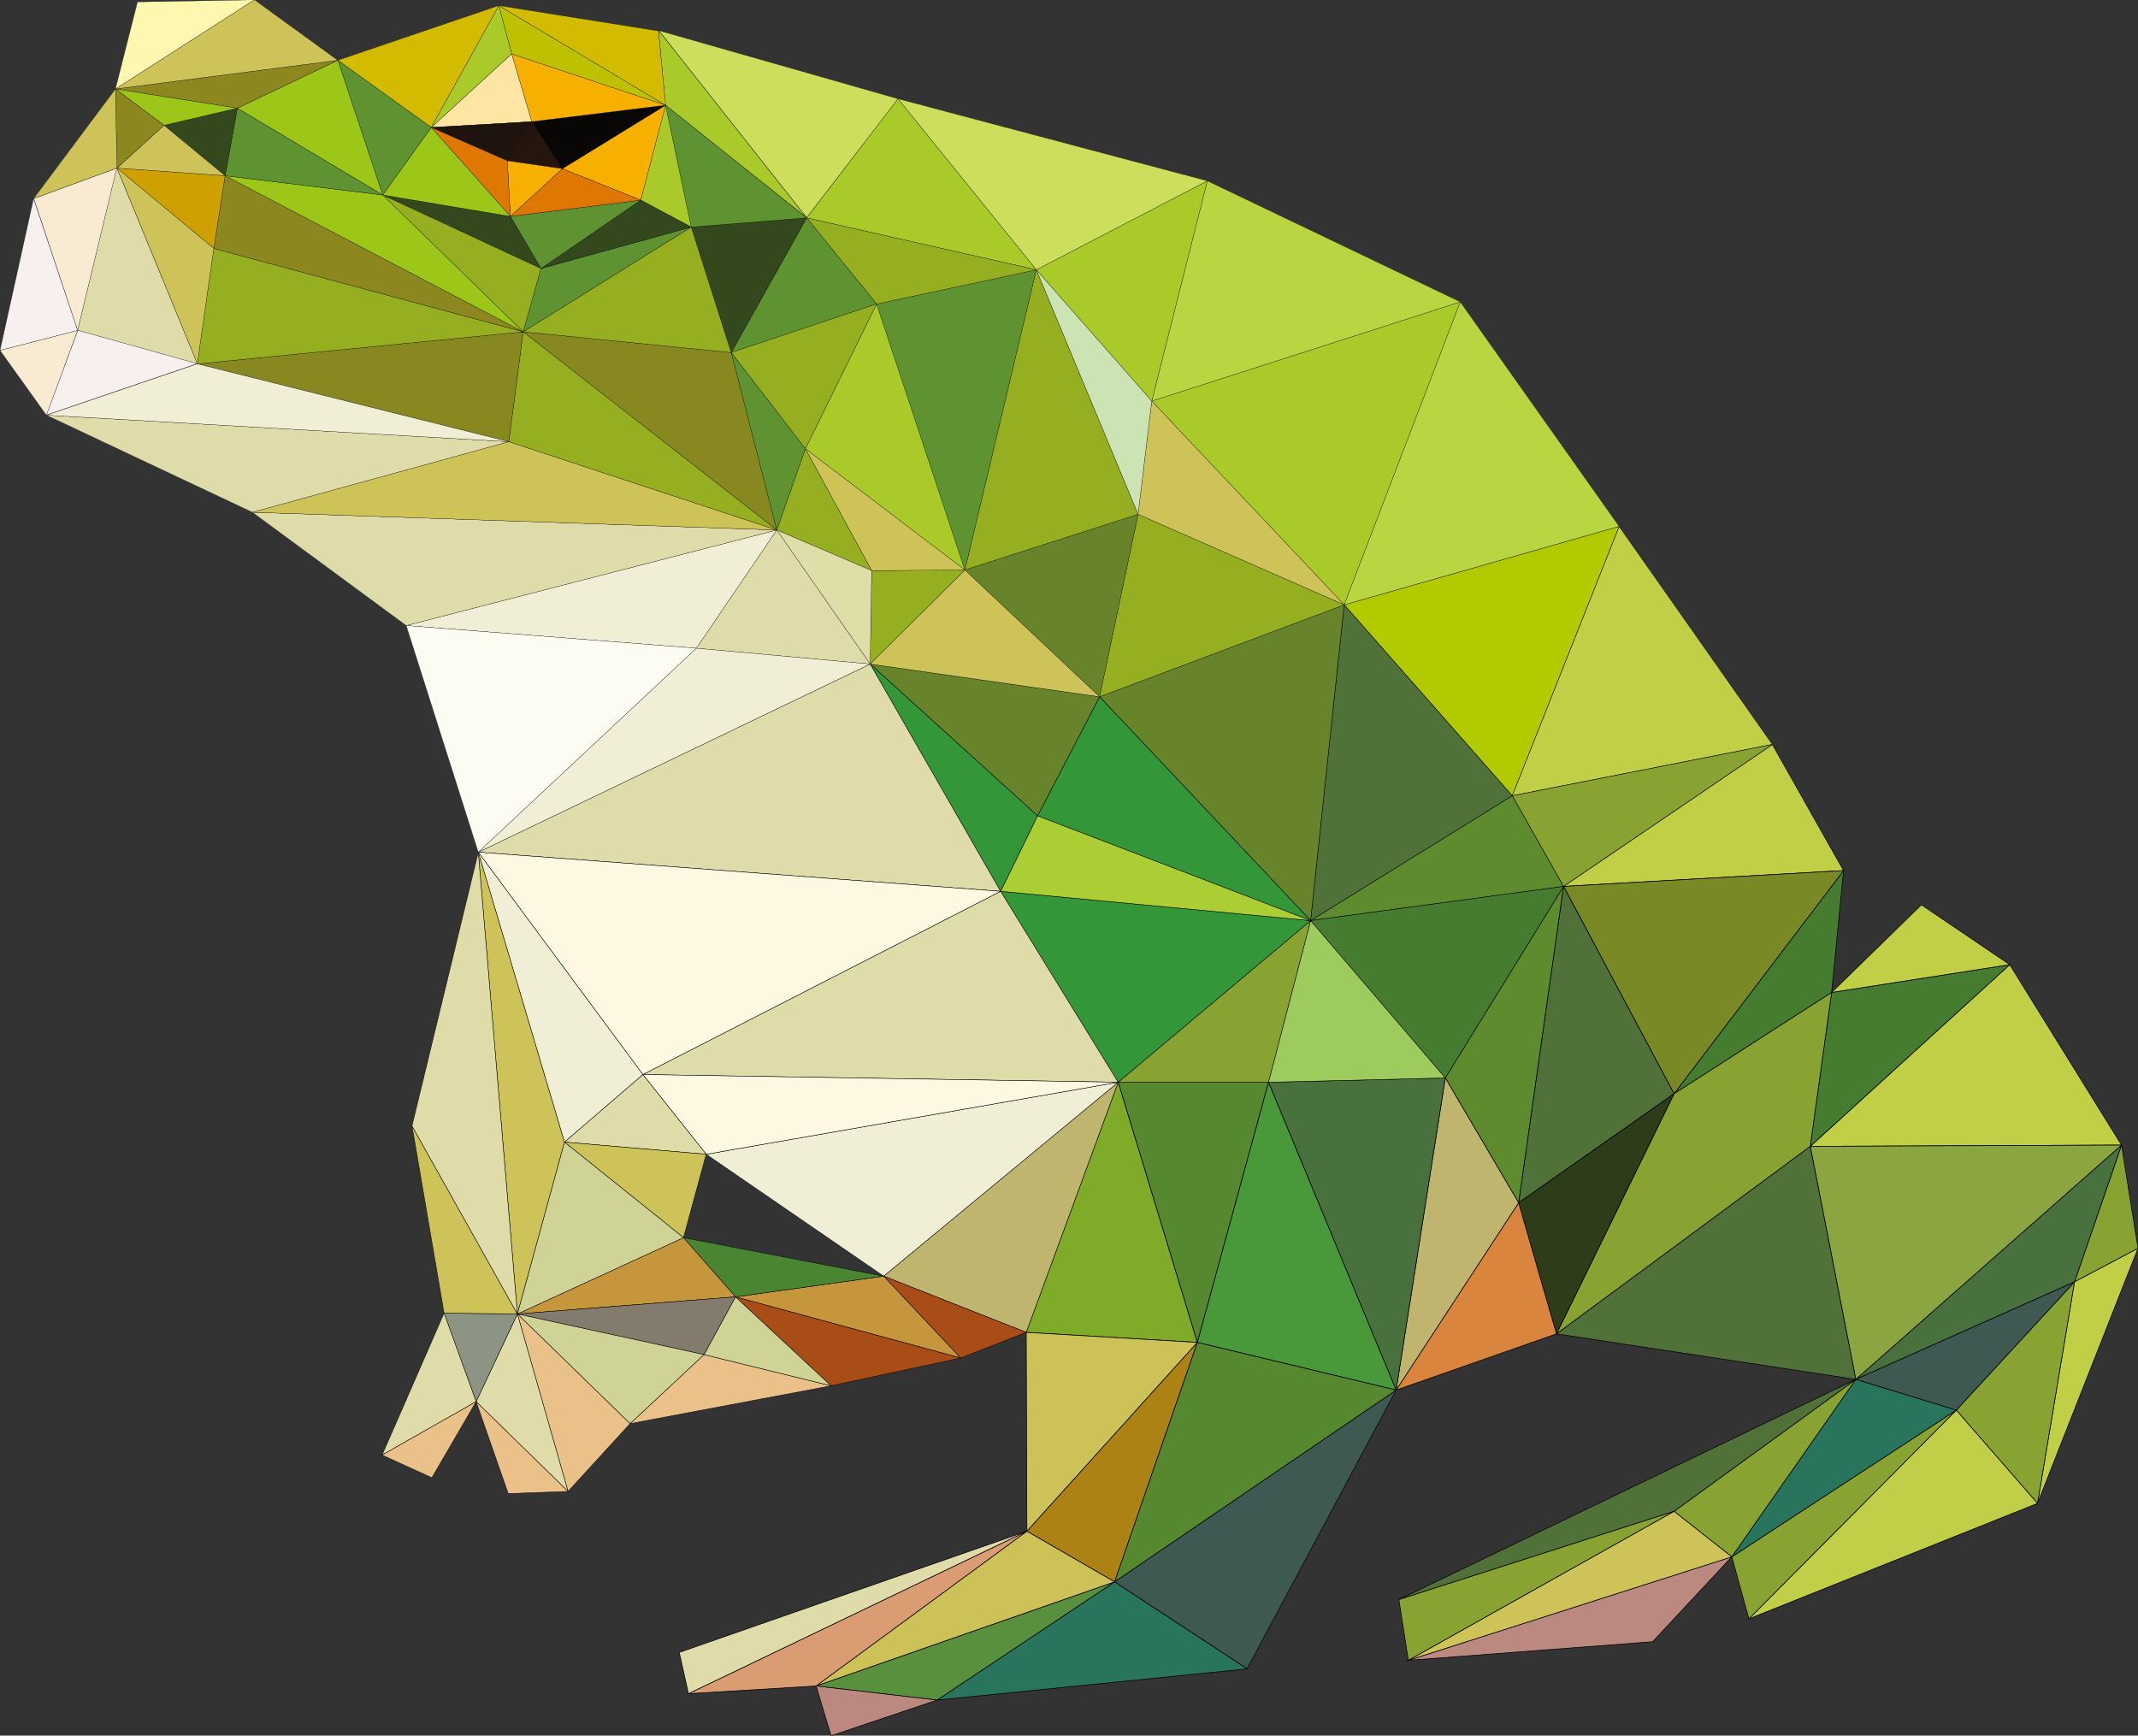 <?xml version="1.0" encoding="utf-8"?>
<!-- Generator: Adobe Illustrator 24.1.0, SVG Export Plug-In . SVG Version: 6.00 Build 0)  -->
<svg version="1.1" baseProfile="tiny" id="Layer_1" xmlns="http://www.w3.org/2000/svg" xmlns:xlink="http://www.w3.org/1999/xlink"
	 x="0px" y="0px" viewBox="0 0 1000 811.8" xml:space="preserve">
<rect x="0" y="0" width="1000" height="811.8" fill="#333333" stroke="none"/>
<g>
	<g>
		<polygon fill="#88A331" stroke="#000000" stroke-width="0.3" stroke-miterlimit="10" points="1000,583.9 992.3,535.6 970.3,599.6 
					"/>
		<polygon fill="#C1CF47" stroke="#000000" stroke-width="0.3" stroke-miterlimit="10" points="970.3,599.6 953,703.2 1000,583.9 		
			"/>
		<polygon fill="#C1CF47" stroke="#000000" stroke-width="0.3" stroke-miterlimit="10" points="992.3,535.6 940,451.2 846.7,536.2 
					"/>
		<polygon fill="#49713E" stroke="#000000" stroke-width="0.3" stroke-miterlimit="10" points="992.3,535.6 868,645.2 970.3,599.6 
					"/>
		<polygon fill="#8BA540" stroke="#000000" stroke-width="0.3" stroke-miterlimit="10" points="846.7,536.2 868,645.2 992.3,535.6 
					"/>
		<polygon fill="#88A331" stroke="#000000" stroke-width="0.3" stroke-miterlimit="10" points="915,659.6 953,703.2 970.3,599.6 		
			"/>
		<polygon fill="#3E5951" stroke="#000000" stroke-width="0.3" stroke-miterlimit="10" points="970.3,599.6 868,645.2 915,659.6 		
			"/>
		<polygon fill="#C1CF48" stroke="#000000" stroke-width="0.3" stroke-miterlimit="10" points="818,757.2 953,703.2 915,659.6 		"/>
		<polygon fill="#467C2F" stroke="#000000" stroke-width="0.3" stroke-miterlimit="10" points="940,451.2 856.7,464.2 846.7,536.2 
					"/>
		<polygon fill="#C1CF47" stroke="#000000" stroke-width="0.3" stroke-miterlimit="10" points="898.7,423.2 856.7,464.2 940,451.2 
					"/>
		<polygon fill="#88A331" stroke="#000000" stroke-width="0.3" stroke-miterlimit="10" points="810,728.2 818,757.2 915,659.6 		"/>
		<polygon fill="#29745D" stroke="#000000" stroke-width="0.3" stroke-miterlimit="10" points="868,645.2 810,728.2 915,659.6 		"/>
		<polygon fill="#507138" stroke="#000000" stroke-width="0.3" stroke-miterlimit="10" points="728,623.9 868,645.2 846.7,536.2 		
			"/>
		<polygon fill="#88A331" stroke="#000000" stroke-width="0.3" stroke-miterlimit="10" points="783,706.9 810,728.2 868,645.2 		"/>
		<polygon fill="#507138" stroke="#000000" stroke-width="0.3" stroke-miterlimit="10" points="868,645.2 654.3,748.2 783,706.9 		
			"/>
		<polygon fill="#C1CF47" stroke="#000000" stroke-width="0.3" stroke-miterlimit="10" points="862.3,407.2 829,348.2 731.3,414.6 
					"/>
		<polygon fill="#467C2F" stroke="#000000" stroke-width="0.3" stroke-miterlimit="10" points="856.7,464.2 862.3,407.2 783,511.6 
					"/>
		<polygon fill="#798926" stroke="#000000" stroke-width="0.3" stroke-miterlimit="10" points="783,511.6 862.3,407.2 731.3,414.6 
					"/>
		<polygon fill="#88A331" stroke="#000000" stroke-width="0.3" stroke-miterlimit="10" points="856.7,464.2 783,511.6 728,623.9 
			846.7,536.2 		"/>
		<polygon fill="#BB8980" stroke="#000000" stroke-width="0.3" stroke-miterlimit="10" points="773,767.9 810,728.2 658.7,776.6 		
			"/>
		<polygon fill="#CDC358" stroke="#000000" stroke-width="0.3" stroke-miterlimit="10" points="658.7,776.6 810,728.2 783,706.9 		
			"/>
		<polygon fill="#507138" stroke="#000000" stroke-width="0.3" stroke-miterlimit="10" points="710.3,562.6 783,511.6 731.3,414.6 
					"/>
		<polygon fill="#2D3D19" stroke="#000000" stroke-width="0.3" stroke-miterlimit="10" points="710.3,562.6 728,623.9 783,511.6 		
			"/>
		<polygon fill="#88A331" stroke="#000000" stroke-width="0.3" stroke-miterlimit="10" points="654.3,748.2 658.7,776.6 783,706.9 
					"/>
		<polygon fill="#5D8B2E" stroke="#000000" stroke-width="0.3" stroke-miterlimit="10" points="676,504.2 710.3,562.6 731.3,414.6 
					"/>
		<polygon fill="#DA853D" stroke="#000000" stroke-width="0.3" stroke-miterlimit="10" points="653,650.2 728,623.9 710.3,562.6 		
			"/>
		<polygon fill="#C0B56F" stroke="#000000" stroke-width="0.3" stroke-miterlimit="10" points="676,504.2 653,650.2 710.3,562.6 		
			"/>
		<polygon fill="#49713E" stroke="#000000" stroke-width="0.3" stroke-miterlimit="10" points="593.3,506.2 653,650.2 676,504.2 		
			"/>
		<polygon fill="#49993A" stroke="#000000" stroke-width="0.3" stroke-miterlimit="10" points="560,627.9 653,650.2 593.3,506.2 		
			"/>
		<polygon fill="#3E5951" stroke="#000000" stroke-width="0.3" stroke-miterlimit="10" points="583.3,780.6 653,650.2 521.3,739.9 
					"/>
		<polygon fill="#56882F" stroke="#000000" stroke-width="0.3" stroke-miterlimit="10" points="521.3,739.9 653,650.2 560,627.9 		
			"/>
		<polygon fill="#56882F" stroke="#000000" stroke-width="0.3" stroke-miterlimit="10" points="560,627.9 593.3,506.2 523,506.2 		
			"/>
		<polygon fill="#29745D" stroke="#000000" stroke-width="0.3" stroke-miterlimit="10" points="438.3,795.2 583.3,780.6 
			521.3,739.9 		"/>
		<polygon fill="#7FAB29" stroke="#000000" stroke-width="0.3" stroke-miterlimit="10" points="523,506.2 480,623.2 560,627.9 		"/>
		<polygon fill="#AD8214" stroke="#000000" stroke-width="0.3" stroke-miterlimit="10" points="560,627.9 480.3,716.2 521.3,739.9 
					"/>
		<polygon fill="#CDC257" stroke="#000000" stroke-width="0.3" stroke-miterlimit="10" points="480,623.2 480.3,716.2 560,627.9 		
			"/>
		<polygon fill="#59903E" stroke="#000000" stroke-width="0.3" stroke-miterlimit="10" points="381.7,788.6 438.3,795.2 
			521.3,739.9 		"/>
		<polygon fill="#CDC257" stroke="#000000" stroke-width="0.3" stroke-miterlimit="10" points="480.3,716.2 381.7,788.6 
			521.3,739.9 		"/>
		<polygon fill="#DA9C72" stroke="#000000" stroke-width="0.3" stroke-miterlimit="10" points="322,792.2 381.7,788.6 480.3,716.2 
					"/>
		<polygon fill="#DFDCA9" stroke="#000000" stroke-width="0.3" stroke-miterlimit="10" points="317.7,772.9 322,792.2 480.3,716.2 
					"/>
		<polygon fill="#BB8980" stroke="#000000" stroke-width="0.3" stroke-miterlimit="10" points="388.7,811.9 438.3,795.2 
			381.7,788.6 		"/>
	</g>
	<g>
		<polygon fill="#C1CF47" stroke="#000000" stroke-width="0.2" stroke-miterlimit="10" points="829,348.2 757.3,246.2 707.3,372.2 
					"/>
		<polygon fill="#88A331" stroke="#000000" stroke-width="0.2" stroke-miterlimit="10" points="731.3,414.6 829,348.2 707.3,372.2 
					"/>
		<polygon fill="#B2CA00" stroke="#000000" stroke-width="0.2" stroke-miterlimit="10" points="707.3,372.2 757.3,246.2 
			628.7,282.9 		"/>
		<polygon fill="#5D8B2E" stroke="#000000" stroke-width="0.2" stroke-miterlimit="10" points="731.3,414.6 707.3,372.2 613,430.6 
					"/>
		<polygon fill="#467C2F" stroke="#000000" stroke-width="0.2" stroke-miterlimit="10" points="613,430.6 676,504.2 731.3,414.6 		
			"/>
		<polygon fill="#507138" stroke="#000000" stroke-width="0.2" stroke-miterlimit="10" points="707.3,372.2 628.7,282.9 613,430.6 
					"/>
		<polygon fill="#9DCB5D" stroke="#000000" stroke-width="0.2" stroke-miterlimit="10" points="593.3,506.2 676,504.2 613,430.6 		
			"/>
		<polygon fill="#67842A" stroke="#000000" stroke-width="0.2" stroke-miterlimit="10" points="613,430.6 628.7,282.9 514.3,325.9 
					"/>
		<polygon fill="#339638" stroke="#000000" stroke-width="0.2" stroke-miterlimit="10" points="485.3,381.6 613,430.6 514.3,325.9 
					"/>
		<polygon fill="#88A331" stroke="#000000" stroke-width="0.2" stroke-miterlimit="10" points="523,506.2 593.3,506.2 613,430.6 		
			"/>
		<polygon fill="#339638" stroke="#000000" stroke-width="0.2" stroke-miterlimit="10" points="468,416.9 523,506.2 613,430.6 		"/>
		<polygon fill="#ABCE34" stroke="#000000" stroke-width="0.2" stroke-miterlimit="10" points="485.3,381.6 468,416.9 613,430.6 		
			"/>
		<polygon fill="#DFDCA9" stroke="#000000" stroke-width="0.2" stroke-miterlimit="10" points="300.7,502.6 523,506.2 468,416.9 		
			"/>
		<polygon fill="#C0B56F" stroke="#000000" stroke-width="0.2" stroke-miterlimit="10" points="413.3,596.9 480,623.2 523,506.2 		
			"/>
		<polygon fill="#F1EED6" stroke="#000000" stroke-width="0.2" stroke-miterlimit="10" points="413.3,596.9 523,506.2 330.3,539.9 
					"/>
		<polygon fill="#FEF8E3" stroke="#000000" stroke-width="0.2" stroke-miterlimit="10" points="330.3,539.9 523,506.2 300.7,502.6 
					"/>
		<polygon fill="#67842A" stroke="#000000" stroke-width="0.2" stroke-miterlimit="10" points="514.3,325.9 407,310.6 485.3,381.6 
					"/>
		<polygon fill="#339638" stroke="#000000" stroke-width="0.2" stroke-miterlimit="10" points="407,310.6 468,416.9 485.3,381.6 		
			"/>
		<polygon fill="#A84D16" stroke="#000000" stroke-width="0.2" stroke-miterlimit="10" points="449.3,635.2 480,623.2 413.3,596.9 
					"/>
		<polygon fill="#DFDCA9" stroke="#000000" stroke-width="0.2" stroke-miterlimit="10" points="407,310.6 223.7,398.6 468,416.9 		
			"/>
		<polygon fill="#FEF8E3" stroke="#000000" stroke-width="0.2" stroke-miterlimit="10" points="468,416.9 223.7,398.6 300.7,502.6 
					"/>
		<polygon fill="#C6963C" stroke="#000000" stroke-width="0.2" stroke-miterlimit="10" points="344,606.6 449.3,635.2 413.3,596.9 
					"/>
		<polygon fill="#A84D16" stroke="#000000" stroke-width="0.2" stroke-miterlimit="10" points="388.7,648.2 449.3,635.2 344,606.6 
					"/>
		<polygon fill="#4A8631" stroke="#000000" stroke-width="0.2" stroke-miterlimit="10" points="344,606.6 413.3,596.9 319.7,578.9 
					"/>
		<polygon fill="#E9C189" stroke="#000000" stroke-width="0.2" stroke-miterlimit="10" points="294.7,665.9 388.7,648.2 
			329.3,633.6 		"/>
		<polygon fill="#CFD396" stroke="#000000" stroke-width="0.2" stroke-miterlimit="10" points="329.3,633.6 388.7,648.2 344,606.6 
					"/>
		<polygon fill="#C6963C" stroke="#000000" stroke-width="0.2" stroke-miterlimit="10" points="242,614.6 344,606.6 319.7,578.9 		
			"/>
		<polygon fill="#837B6E" stroke="#000000" stroke-width="0.2" stroke-miterlimit="10" points="329.3,633.6 344,606.6 242,614.6 		
			"/>
		<polygon fill="#DFDCA9" stroke="#000000" stroke-width="0.2" stroke-miterlimit="10" points="300.7,502.6 264,534.2 330.3,539.9 
					"/>
		<polygon fill="#CDC358" stroke="#000000" stroke-width="0.2" stroke-miterlimit="10" points="330.3,539.9 264,534.2 319.7,578.9 
					"/>
		<polygon fill="#CFD396" stroke="#000000" stroke-width="0.2" stroke-miterlimit="10" points="242,614.6 294.7,665.9 329.3,633.6 
					"/>
		<polygon fill="#CFD396" stroke="#000000" stroke-width="0.2" stroke-miterlimit="10" points="264,534.2 242,614.6 242,614.6 
			319.7,578.9 		"/>
		<polygon fill="#F1EED6" stroke="#000000" stroke-width="0.2" stroke-miterlimit="10" points="300.7,502.6 223.7,398.6 264,534.2 
					"/>
		<polygon fill="#E9C189" stroke="#000000" stroke-width="0.2" stroke-miterlimit="10" points="265.7,697.6 294.7,665.9 242,614.6 
					"/>
		<polygon fill="#DFDCA9" stroke="#000000" stroke-width="0.2" stroke-miterlimit="10" points="222.7,655.6 265.7,697.6 242,614.6 
					"/>
		<polygon fill="#E9C189" stroke="#000000" stroke-width="0.2" stroke-miterlimit="10" points="237.7,698.6 265.7,697.6 
			222.7,655.6 		"/>
		<polygon fill="#CDC358" stroke="#000000" stroke-width="0.2" stroke-miterlimit="10" points="264,534.2 223.7,398.6 242,614.5 		
			"/>
		<polygon fill="#8E9483" stroke="#000000" stroke-width="0.2" stroke-miterlimit="10" points="207.7,614.2 222.7,655.6 242,614.6 
					"/>
		<polygon fill="#CDC358" stroke="#000000" stroke-width="0.2" stroke-miterlimit="10" points="242,614.6 192.7,526.6 207.7,614.2 
					"/>
		<polygon fill="#DFDCA9" stroke="#000000" stroke-width="0.2" stroke-miterlimit="10" points="223.7,398.6 192.7,526.6 242,614.6 
					"/>
		<polygon fill="#DFDCA9" stroke="#000000" stroke-width="0.2" stroke-miterlimit="10" points="178.7,680.6 222.7,655.6 
			207.7,614.2 		"/>
		<polygon fill="#E9C189" stroke="#000000" stroke-width="0.2" stroke-miterlimit="10" points="202,691.2 222.7,655.6 178.7,680.6 
					"/>
	</g>
	<g>
		<polygon fill="#BAD542" stroke="#000000" stroke-width="0.1" stroke-miterlimit="10" points="757.3,246.2 683,141.2 628.7,282.9 
					"/>
		<polygon fill="#AACA29" stroke="#000000" stroke-width="0.1" stroke-miterlimit="10" points="628.7,282.9 683,141.2 538.7,187.6 
					"/>
		<polygon fill="#BAD542" stroke="#000000" stroke-width="0.1" stroke-miterlimit="10" points="683,141.2 564.7,84.6 538.7,187.6 		
			"/>
		<polygon fill="#CDC358" stroke="#000000" stroke-width="0.1" stroke-miterlimit="10" points="628.7,282.9 538.7,187.6 
			532.3,240.6 		"/>
		<polygon fill="#96AF20" stroke="#000000" stroke-width="0.1" stroke-miterlimit="10" points="514.3,325.9 628.7,282.9 
			532.3,240.6 		"/>
		<polygon fill="#AACA29" stroke="#000000" stroke-width="0.1" stroke-miterlimit="10" points="538.7,187.6 564.7,84.6 484.7,126.2 
					"/>
		<polygon fill="#CDDD5C" stroke="#000000" stroke-width="0.1" stroke-miterlimit="10" points="564.7,84.6 420,46.2 484.7,126.2 		
			"/>
		<polygon fill="#CCE3B4" stroke="#000000" stroke-width="0.1" stroke-miterlimit="10" points="538.7,187.6 484.7,126.2 
			532.3,240.6 		"/>
		<polygon fill="#96AF20" stroke="#000000" stroke-width="0.1" stroke-miterlimit="10" points="532.3,240.6 484.7,126.2 
			451.3,266.6 		"/>
		<polygon fill="#67842A" stroke="#000000" stroke-width="0.1" stroke-miterlimit="10" points="451.3,266.6 514.3,325.9 
			532.3,240.6 		"/>
		<polygon fill="#CDC358" stroke="#000000" stroke-width="0.1" stroke-miterlimit="10" points="451.3,266.6 407,310.6 514.3,325.9 
					"/>
		<polygon fill="#AACA29" stroke="#000000" stroke-width="0.1" stroke-miterlimit="10" points="484.7,126.2 420,46.2 377.3,101.9 		
			"/>
		<polygon fill="#5F9230" stroke="#000000" stroke-width="0.1" stroke-miterlimit="10" points="451.3,266.6 484.7,126.2 410,142.2 
					"/>
		<polygon fill="#96AF20" stroke="#000000" stroke-width="0.1" stroke-miterlimit="10" points="484.7,126.2 377.3,101.9 410,142.2 
					"/>
		<polygon fill="#AACA29" stroke="#000000" stroke-width="0.1" stroke-miterlimit="10" points="376.7,209.9 451.3,266.6 410,142.2 
					"/>
		<polygon fill="#96AF20" stroke="#000000" stroke-width="0.1" stroke-miterlimit="10" points="407.7,266.9 407,310.6 451.3,266.6 
					"/>
		<polygon fill="#CDC357" stroke="#000000" stroke-width="0.1" stroke-miterlimit="10" points="407.7,266.9 451.3,266.6 
			376.7,209.9 		"/>
		<polygon fill="#CDDD5C" stroke="#000000" stroke-width="0.1" stroke-miterlimit="10" points="420,46.2 308.2,14.3 377.3,101.8 		
			"/>
		<polygon fill="#5F9230" stroke="#000000" stroke-width="0.1" stroke-miterlimit="10" points="410,142.2 377.3,101.9 342,164.9 		
			"/>
		<polygon fill="#96AF20" stroke="#000000" stroke-width="0.1" stroke-miterlimit="10" points="342,164.9 376.7,209.9 410,142.2 		
			"/>
		<polygon fill="#96AF20" stroke="#000000" stroke-width="0.1" stroke-miterlimit="10" points="376.7,209.9 363.3,247.9 
			407.7,266.9 		"/>
		<polygon fill="#DFDEA8" stroke="#000000" stroke-width="0.1" stroke-miterlimit="10" points="363.3,247.9 407,310.6 407.7,266.9 
					"/>
		<polygon fill="#DFDCA9" stroke="#000000" stroke-width="0.1" stroke-miterlimit="10" points="325.7,303.2 407,310.6 363.3,247.9 
					"/>
		<polygon fill="#F1EED6" stroke="#000000" stroke-width="0.1" stroke-miterlimit="10" points="325.7,303.2 223.7,398.6 407,310.6 
					"/>
		<path fill="#AACA29" stroke="#000000" stroke-width="0.1" stroke-miterlimit="10" d="M311.3,49.2l65.6,52.3l0.3,0.3L308,14.2
			L311.3,49.2z"/>
		<polygon fill="#33481C" stroke="#000000" stroke-width="0.1" stroke-miterlimit="10" points="342,164.9 377.3,101.9 323.3,106.2 
					"/>
		<polygon fill="#5F9230" stroke="#000000" stroke-width="0.1" stroke-miterlimit="10" points="377.3,101.9 311.3,49.2 323.3,106.2 
					"/>
		<polygon fill="#5F9230" stroke="#000000" stroke-width="0.1" stroke-miterlimit="10" points="342,164.9 363.3,247.9 376.7,209.9 
					"/>
		<polygon fill="#888821" stroke="#000000" stroke-width="0.1" stroke-miterlimit="10" points="244.7,155.2 363.3,247.9 342,164.9 
					"/>
		<polygon fill="#F1EED6" stroke="#000000" stroke-width="0.1" stroke-miterlimit="10" points="363.3,247.9 190,292.6 325.7,303.2 
					"/>
		<polygon fill="#DFDCA9" stroke="#000000" stroke-width="0.1" stroke-miterlimit="10" points="118,239.6 190,292.6 363.3,247.9 		
			"/>
		<polygon fill="#CEC357" stroke="#000000" stroke-width="0.1" stroke-miterlimit="10" points="238,206.6 118,239.6 363.3,247.9 		
			"/>
		<polygon fill="#96AF20" stroke="#000000" stroke-width="0.1" stroke-miterlimit="10" points="238,206.6 363.3,247.9 244.7,155.2 
					"/>
		<polygon fill="#96AF20" stroke="#000000" stroke-width="0.1" stroke-miterlimit="10" points="244.7,155.2 342,164.9 323.3,106.2 
					"/>
		<polygon fill="#FCFCF2" stroke="#000000" stroke-width="0.1" stroke-miterlimit="10" points="190,292.6 223.7,398.6 325.7,303.2 
					"/>
		<polygon fill="#AACA29" stroke="#000000" stroke-width="0.1" stroke-miterlimit="10" points="323.3,106.2 311.3,49.2 299.7,93.6 
					"/>
		<polygon fill="#5F9230" stroke="#000000" stroke-width="0.1" stroke-miterlimit="10" points="253,125.6 244.7,155.2 323.3,106.2 
					"/>
		<polygon fill="#33481C" stroke="#000000" stroke-width="0.1" stroke-miterlimit="10" points="299.7,93.6 253,125.6 323.3,106.2 		
			"/>
		<polygon fill="#F7B000" stroke="#000000" stroke-width="0.1" stroke-miterlimit="10" points="299.7,93.6 311.3,49.2 263,78.9 		
			"/>
		<polygon fill="#090606" stroke="#000000" stroke-width="0.1" stroke-miterlimit="10" points="263,78.9 311.3,49.2 248.7,56.9 		
			"/>
		<polygon fill="#F7B000" stroke="#000000" stroke-width="0.1" stroke-miterlimit="10" points="311.3,49.2 239.3,25.2 248.7,56.9 		
			"/>
		<polygon fill="#BEC100" stroke="#000000" stroke-width="0.1" stroke-miterlimit="10" points="311.3,49.2 233.3,2.6 239.3,25.2 		
			"/>
		<path fill="#D2BB00" stroke="#000000" stroke-width="0.1" stroke-miterlimit="10" d="M311.3,49.2L311.3,49.2
			c0-0.3-3.3-34-3.3-34.7L233.3,2.6L311.3,49.2L311.3,49.2z"/>
		<polygon fill="#5F9230" stroke="#000000" stroke-width="0.1" stroke-miterlimit="10" points="238.7,101.2 253,125.6 299.7,93.6 		
			"/>
		<polygon fill="#DE7802" stroke="#000000" stroke-width="0.1" stroke-miterlimit="10" points="263,78.9 238.7,101.2 299.7,93.6 		
			"/>
		<polygon fill="#26140E" stroke="#000000" stroke-width="0.1" stroke-miterlimit="10" points="248.7,56.9 237.3,75.2 263,78.9 		
			"/>
		<polygon fill="#F7B000" stroke="#000000" stroke-width="0.1" stroke-miterlimit="10" points="237.3,75.2 238.7,101.2 263,78.9 		
			"/>
		<polygon fill="#33481C" stroke="#000000" stroke-width="0.1" stroke-miterlimit="10" points="238.7,101.2 179,91.2 253,125.6 		
			"/>
		<polygon fill="#96AF20" stroke="#000000" stroke-width="0.1" stroke-miterlimit="10" points="253,125.6 179,91.2 244.7,155.2 		
			"/>
		<polygon fill="#FEE5A3" stroke="#000000" stroke-width="0.1" stroke-miterlimit="10" points="239.3,25.2 201.7,59.6 248.7,56.9 		
			"/>
		<polygon fill="#1F130D" stroke="#000000" stroke-width="0.1" stroke-miterlimit="10" points="248.7,56.9 201.7,59.6 237.3,75.2 		
			"/>
		<polygon fill="#888821" stroke="#000000" stroke-width="0.1" stroke-miterlimit="10" points="92.3,170.2 92.3,170.2 92.3,170.2 
			92.3,170.2 238,206.6 244.7,155.2 		"/>
		<polygon fill="#96AF20" stroke="#000000" stroke-width="0.1" stroke-miterlimit="10" points="92.3,169.9 92.3,170.2 244.7,155.2 
			100,116.2 		"/>
		<polygon fill="#8D8720" stroke="#000000" stroke-width="0.1" stroke-miterlimit="10" points="100,116.2 244.7,155.2 105.3,82.2 		
			"/>
		<polygon fill="#9CC618" stroke="#000000" stroke-width="0.1" stroke-miterlimit="10" points="244.7,155.2 179,91.2 105.3,82.2 		
			"/>
		<polygon fill="#AACA29" stroke="#000000" stroke-width="0.1" stroke-miterlimit="10" points="239.3,25.2 233.3,2.6 201.7,59.6 		
			"/>
		<polygon fill="#DE7802" stroke="#000000" stroke-width="0.1" stroke-miterlimit="10" points="237.3,75.2 201.7,59.6 238.7,101.2 
					"/>
		<polygon fill="#9CC618" stroke="#000000" stroke-width="0.1" stroke-miterlimit="10" points="201.7,59.6 179,91.2 238.7,101.2 		
			"/>
		<polygon fill="#E0DCA9" stroke="#000000" stroke-width="0.1" stroke-miterlimit="10" points="21.7,194.2 118,239.6 238,206.6 		
			"/>
		<polygon fill="#F1EED6" stroke="#000000" stroke-width="0.1" stroke-miterlimit="10" points="92.3,170.2 21.7,194.2 238,206.6 		
			"/>
		<polygon fill="#D2BB00" stroke="#000000" stroke-width="0.1" stroke-miterlimit="10" points="233.3,2.6 158,28.2 201.7,59.6 		"/>
		<polygon fill="#5F9230" stroke="#000000" stroke-width="0.1" stroke-miterlimit="10" points="201.7,59.6 158,28.2 179,91.2 		"/>
		<polygon fill="#9CC618" stroke="#000000" stroke-width="0.1" stroke-miterlimit="10" points="179,91.2 158,28.2 111,50.6 		"/>
		<polygon fill="#5F9230" stroke="#000000" stroke-width="0.1" stroke-miterlimit="10" points="179,91.2 111,50.6 105.3,82.2 		"/>
		<polygon fill="#8D8720" stroke="#000000" stroke-width="0.1" stroke-miterlimit="10" points="158,28.2 54,41.6 111,50.6 		"/>
		<polygon fill="#CDC358" stroke="#000000" stroke-width="0.1" stroke-miterlimit="10" points="119,-0.1 54,41.6 158,28.2 		"/>
		<polygon fill="#FDF7B0" stroke="#000000" stroke-width="0.1" stroke-miterlimit="10" points="64.3,0.9 54,41.6 119,-0.1 		"/>
		<polygon fill="#33481C" stroke="#000000" stroke-width="0.1" stroke-miterlimit="10" points="111,50.6 76.7,58.6 105.3,82.2 		"/>
		<polygon fill="#9CC618" stroke="#000000" stroke-width="0.1" stroke-miterlimit="10" points="111,50.6 54,41.6 76.7,58.6 		"/>
		<polygon fill="#CEA100" stroke="#000000" stroke-width="0.1" stroke-miterlimit="10" points="105.3,82.2 54.7,78.6 100,116.2 		
			"/>
		<polygon fill="#CDC358" stroke="#000000" stroke-width="0.1" stroke-miterlimit="10" points="76.7,58.6 54.7,78.6 105.3,82.2 		
			"/>
		<polygon fill="#CDC358" stroke="#000000" stroke-width="0.1" stroke-miterlimit="10" points="100,116.2 54.7,78.6 92.3,170.1 		
			"/>
		<path fill="#DFDCA9" stroke="#000000" stroke-width="0.1" stroke-miterlimit="10" d="M92.3,170.2L92.3,170.2L92.3,170.2
			L92.3,170.2L54.6,78.5l-18.3,76L92.3,170.2L92.3,170.2L92.3,170.2z"/>
		<path fill="#F7F0EE" stroke="#000000" stroke-width="0.1" stroke-miterlimit="10" d="M36.4,154.5l-14.7,39.6l70.5-24L36.4,154.5z"
			/>
		<polygon fill="#8D8720" stroke="#000000" stroke-width="0.1" stroke-miterlimit="10" points="76.7,58.6 54,41.6 54.7,78.6 		"/>
		<polygon fill="#CDC358" stroke="#000000" stroke-width="0.1" stroke-miterlimit="10" points="54,41.6 15.7,92.9 54.7,78.6 		"/>
		<path fill="#F8EBD1" stroke="#000000" stroke-width="0.1" stroke-miterlimit="10" d="M54.6,78.7L15.8,92.9l20.5,61.6L54.6,78.7z"
			/>
		<polygon fill="#F7F0EE" stroke="#000000" stroke-width="0.1" stroke-miterlimit="10" points="15.7,92.9 0,163.9 36.3,154.6 		"/>
		<polygon fill="#F8EBD1" stroke="#000000" stroke-width="0.1" stroke-miterlimit="10" points="36.3,154.6 0,163.9 21.7,194.2 
			21.7,194.2 21.7,194.2 21.7,194.2 		"/>
	</g>
</g>
</svg>
